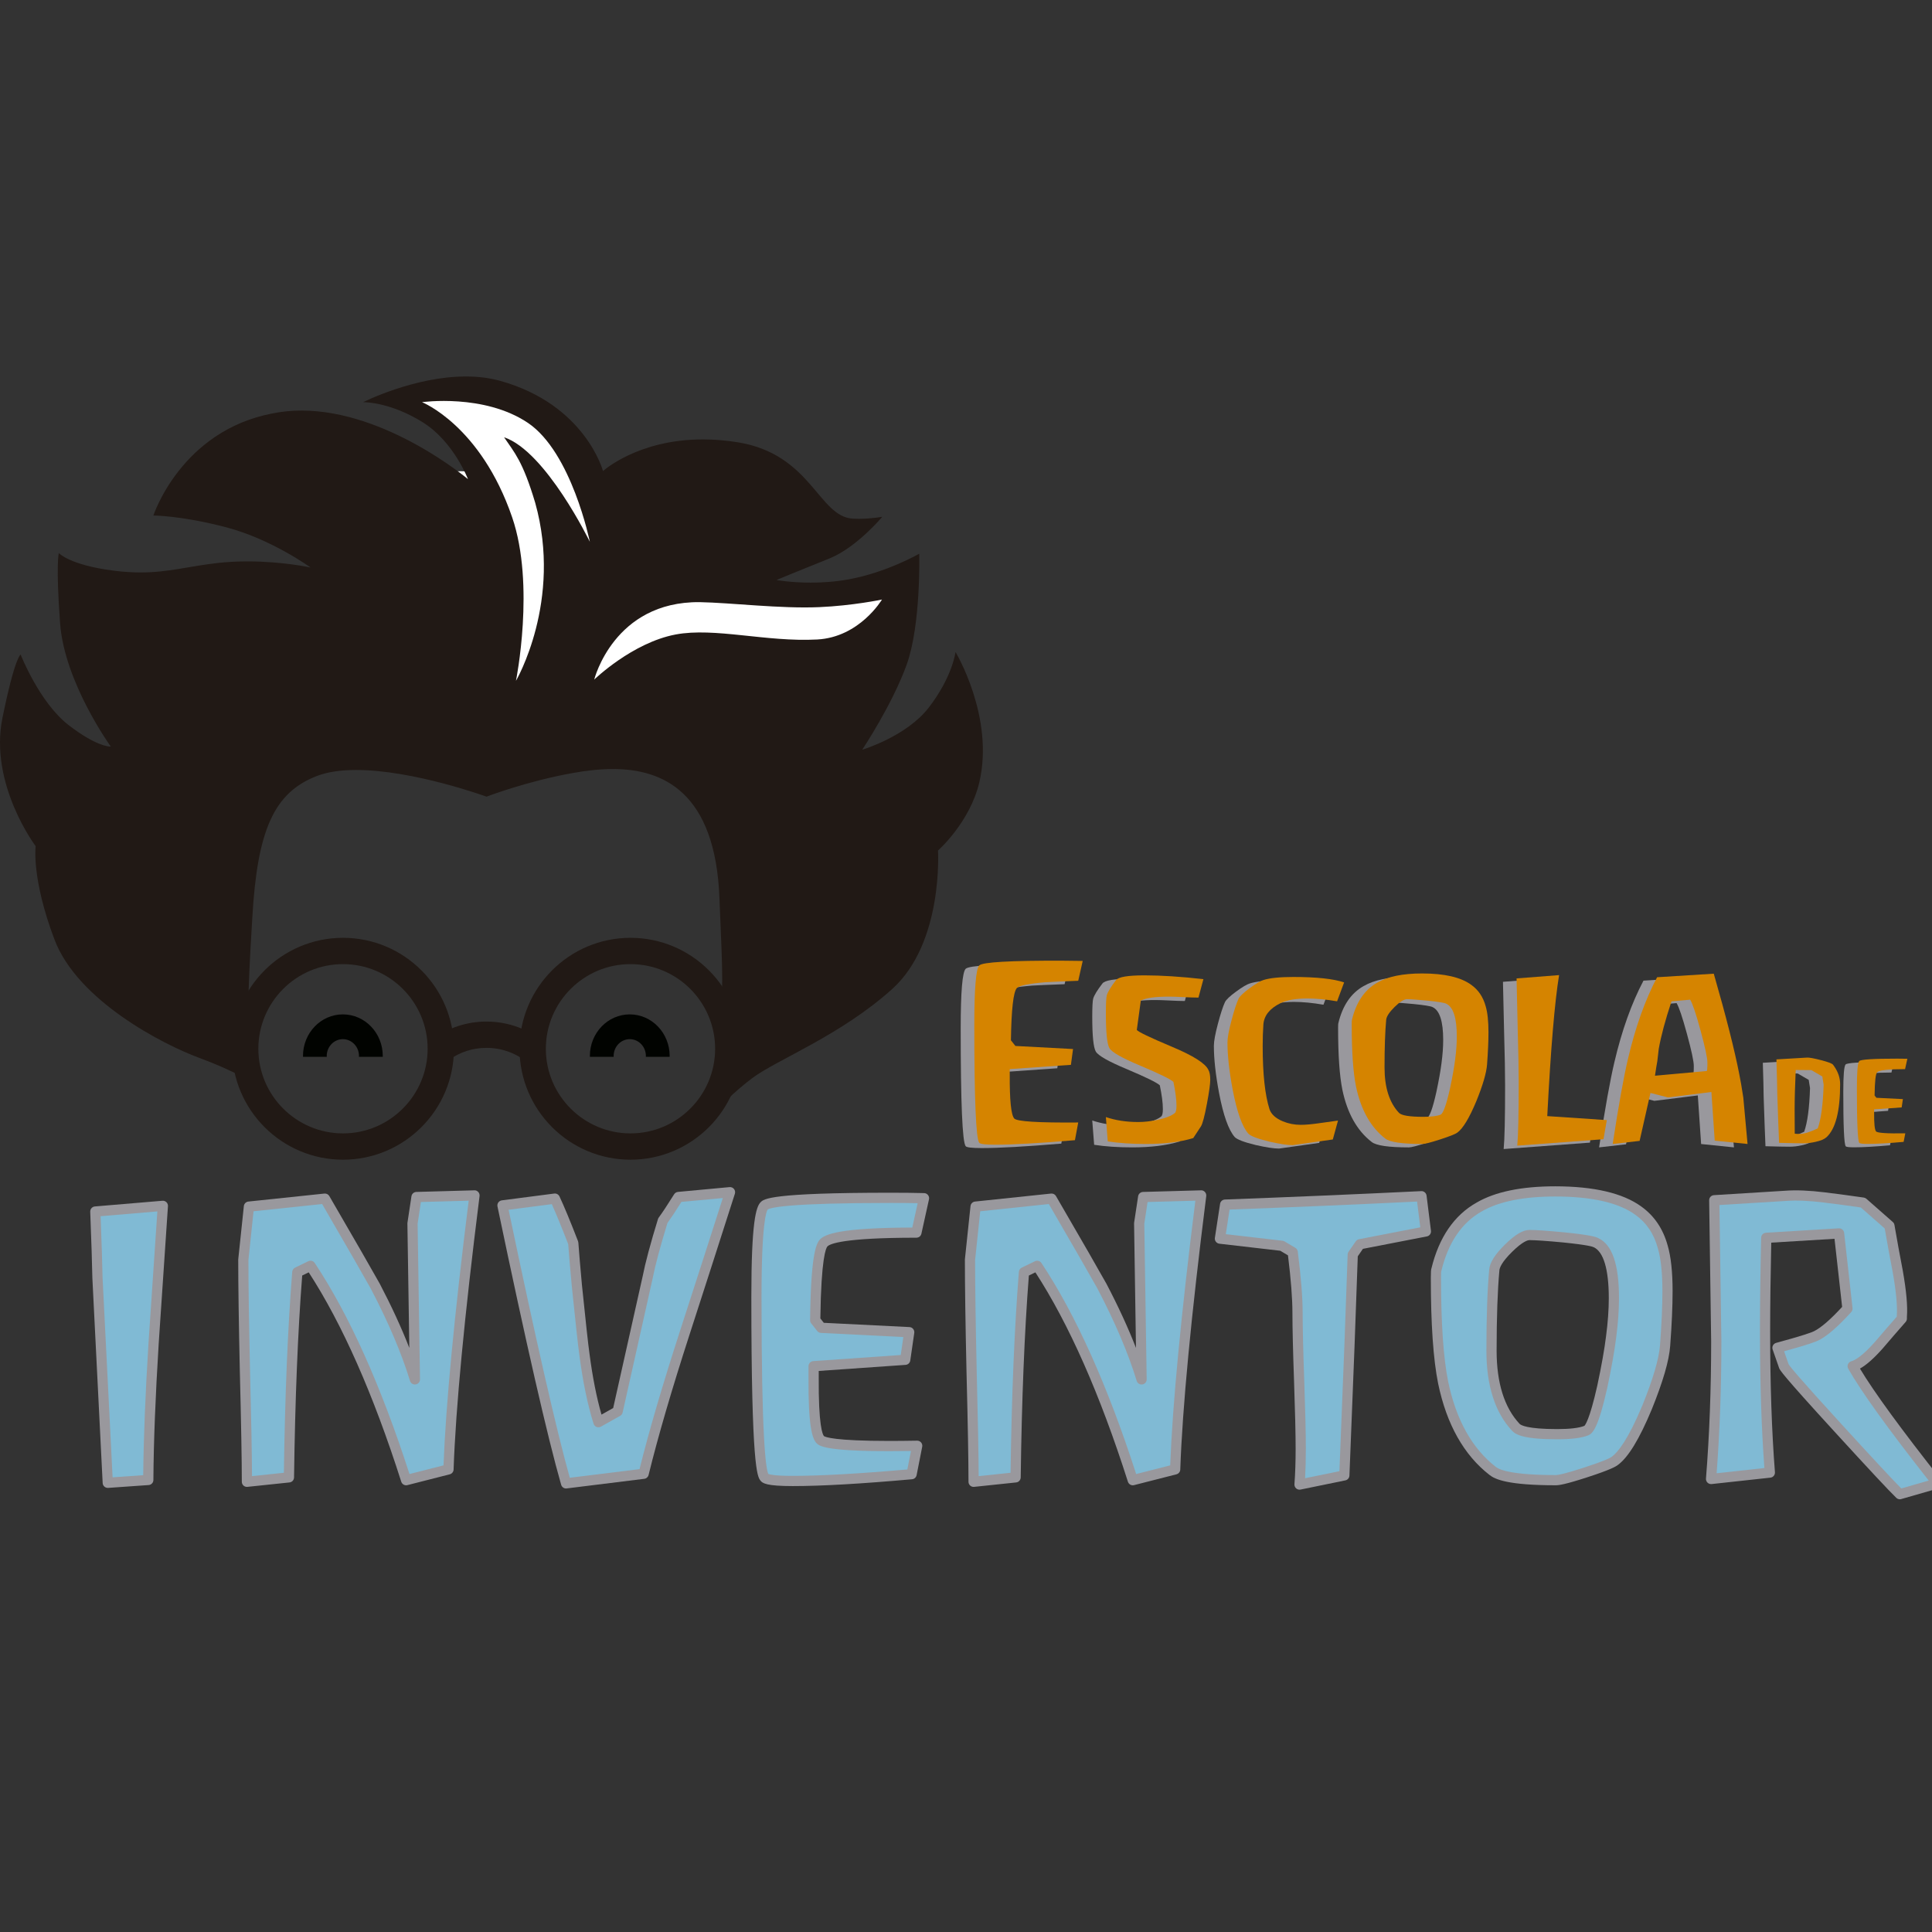 <?xml version="1.0" encoding="utf-8"?>
<!-- Generator: Adobe Illustrator 16.0.0, SVG Export Plug-In . SVG Version: 6.00 Build 0)  -->
<!DOCTYPE svg PUBLIC "-//W3C//DTD SVG 1.1//EN" "http://www.w3.org/Graphics/SVG/1.1/DTD/svg11.dtd">
<svg version="1.1" id="Layer_1" xmlns="http://www.w3.org/2000/svg" xmlns:xlink="http://www.w3.org/1999/xlink" x="0px" y="0px"
	 width="171.063px" height="171.061px" viewBox="0 0 171.063 171.061" enable-background="new 0 0 171.063 171.061"
	 xml:space="preserve">
<rect x="0" y="0" width="171.063" height="171.061" fill="#333333" stroke="none"/>
<g>
	<path fill="#99989D" d="M94.263,87.142c-1.479,0.056-2.438,0.098-2.885,0.125c-1.492,0.125-2.343,0.3-2.551,0.523
		c-0.308,0.348-0.482,1.889-0.523,4.621l0.396,0.502l5.103,0.271l-0.188,1.401l-5.415,0.377v0.438
		c-0.015,2.3,0.118,3.611,0.397,3.932c0.223,0.265,2.111,0.384,5.666,0.355l-0.293,1.569c-3.135,0.264-5.485,0.396-7.047,0.396
		c-0.864,0-1.338-0.057-1.421-0.167c-0.293-0.363-0.44-3.834-0.44-10.414c0-3.235,0.147-4.998,0.44-5.292
		c0.292-0.292,2.745-0.432,7.36-0.418l1.799,0.021L94.263,87.142z"/>
	<path fill="#99989D" d="M99.806,88.898l-0.357,2.593c0.111,0.167,1.144,0.663,3.097,1.485c1.895,0.794,2.976,1.478,3.24,2.05
		c0.111,0.195,0.167,0.487,0.167,0.878c0,0.376-0.097,1.081-0.291,2.112c-0.211,1.115-0.388,1.788-0.533,2.018
		c-0.147,0.229-0.374,0.576-0.681,1.035c-1.129,0.349-2.53,0.522-4.203,0.522c-1.255,0-2.378-0.075-3.367-0.229l-0.168-2.154
		c0.851,0.293,1.806,0.439,2.865,0.439c0.53,0,1.094-0.063,1.694-0.188c0.725-0.153,1.24-0.354,1.547-0.606
		c0.098-0.083,0.147-0.299,0.147-0.647c0-0.544-0.091-1.249-0.272-2.112c-0.251-0.237-1.234-0.718-2.948-1.442
		c-1.604-0.67-2.51-1.186-2.72-1.548c-0.208-0.363-0.313-1.388-0.313-3.074c0-0.865,0.028-1.401,0.083-1.61
		c0.085-0.293,0.357-0.739,0.816-1.338c0.21-0.279,1.046-0.419,2.51-0.419c1.506,0,3.249,0.112,5.229,0.334l-0.44,1.632h-0.125
		c-0.265,0-0.673-0.014-1.223-0.042c-0.551-0.027-0.966-0.042-1.244-0.042C101.073,88.542,100.238,88.662,99.806,88.898"/>
	<path fill="#99989D" d="M117.183,88.96c-0.963-0.166-1.835-0.25-2.613-0.25c-1.032,0-1.834,0.14-2.405,0.418
		c-0.936,0.46-1.437,1.081-1.507,1.861c-0.041,0.599-0.063,1.24-0.063,1.924c0,2.468,0.202,4.336,0.607,5.604
		c0.152,0.445,0.543,0.802,1.17,1.066c0.503,0.208,1.032,0.313,1.59,0.313c0.432,0,0.983-0.05,1.652-0.146
		c0.906-0.125,1.456-0.201,1.651-0.229l-0.46,1.673l-3.555,0.502c-0.461,0-1.15-0.104-2.07-0.314
		c-1.032-0.25-1.651-0.487-1.861-0.711c-0.543-0.627-1.004-1.923-1.38-3.89c-0.307-1.63-0.46-3.024-0.46-4.182
		c0-0.404,0.119-1.053,0.355-1.944c0.236-0.894,0.445-1.534,0.627-1.925c0.11-0.224,0.439-0.533,0.983-0.931
		c0.543-0.397,0.947-0.638,1.212-0.721c0.571-0.182,1.456-0.272,2.656-0.272c2.049,0,3.549,0.16,4.496,0.48L117.183,88.96z"/>
	<path fill="#99989D" d="M124.752,101.592c-1.798,0-2.9-0.16-3.303-0.481c-1.298-1.006-2.161-2.549-2.595-4.629
		c-0.25-1.242-0.376-3.064-0.376-5.466c0-0.25,0.008-0.391,0.021-0.418c0.376-1.563,1.121-2.66,2.238-3.288
		c0.934-0.545,2.258-0.816,3.973-0.816c1.979,0,3.429,0.335,4.35,1.005c0.626,0.447,1.053,1.075,1.274,1.885
		c0.168,0.559,0.252,1.333,0.252,2.324c0,0.782-0.042,1.731-0.126,2.848c-0.056,0.741-0.37,1.815-0.94,3.226
		c-0.628,1.507-1.193,2.442-1.694,2.806c-0.167,0.125-0.669,0.325-1.506,0.597C125.485,101.455,124.962,101.592,124.752,101.592
		 M123.372,88.772c-0.265,0-0.632,0.231-1.099,0.69c-0.467,0.461-0.713,0.837-0.741,1.13c-0.099,1.06-0.146,2.467-0.146,4.225
		c0,1.771,0.424,3.108,1.274,4.015c0.223,0.237,0.941,0.355,2.153,0.355c0.713,0,1.221-0.063,1.527-0.188
		c0.236-0.097,0.516-0.864,0.836-2.3c0.223-1.046,0.376-1.91,0.461-2.594c0.097-0.738,0.146-1.414,0.146-2.027
		c0-1.646-0.313-2.615-0.941-2.907c-0.153-0.084-0.71-0.175-1.673-0.272C124.292,88.815,123.693,88.772,123.372,88.772"/>
	<path fill="#99989D" d="M133.137,101.738c0.085-0.863,0.127-2.739,0.127-5.625c0-1.143-0.029-2.669-0.084-4.579
		c-0.057-2.272-0.091-3.807-0.105-4.602l3.765-0.292c-0.39,2.384-0.738,6.545-1.046,12.484l5.271,0.355l-0.293,1.692
		L133.137,101.738z"/>
	<path fill="#99989D" d="M143.97,101.319l-2.384,0.272c0.529-3.462,0.983-5.981,1.359-7.56c0.655-2.791,1.513-5.193,2.572-7.203
		l5.019-0.314c1.087,3.78,1.839,6.748,2.259,8.904c0.098,0.462,0.216,1.147,0.355,2.058l0.377,4.115l-2.907-0.297l-0.293-4.303
		l-3.849,0.48l-1.547-0.398L143.97,101.319z M149.972,94.377c0-0.404-0.202-1.35-0.606-2.834s-0.711-2.394-0.921-2.729l-1.65,0.146
		c-0.544,1.632-0.921,3.032-1.13,4.204c-0.028,0.236-0.07,0.6-0.126,1.087c-0.056,0.293-0.124,0.726-0.209,1.297l4.581-0.418
		C149.951,95.13,149.972,94.879,149.972,94.377"/>
	<path fill="#99989D" d="M158.461,101.532c-0.376,0-1.091-0.014-2.143-0.043c-0.043-0.967-0.095-2.421-0.16-4.361
		c-0.007-0.675-0.03-1.684-0.074-3.028l2.73-0.159c0.191-0.008,0.595,0.067,1.21,0.224c0.614,0.156,0.972,0.292,1.071,0.405
		c0.036,0.049,0.086,0.121,0.149,0.213c0.319,0.483,0.479,0.985,0.479,1.504c0,2.41-0.405,3.98-1.215,4.713
		c-0.193,0.17-0.517,0.306-0.971,0.405C159.162,101.49,158.803,101.532,158.461,101.532 M160.147,95.615l-0.971-0.565l-1.386-0.011
		c-0.064,1.422-0.096,2.58-0.096,3.477l0.011,2.164c0.143,0.015,0.288,0.021,0.437,0.021c0.384,0,0.917-0.163,1.6-0.49
		c0.292-0.811,0.466-2.101,0.521-3.871C160.242,96.168,160.203,95.928,160.147,95.615"/>
	<path fill="#99989D" d="M167.174,98.355l-2.441,0.171v0.288c-0.008,0.966,0.049,1.521,0.17,1.662c0.12,0.143,0.983,0.2,2.591,0.171
		l-0.149,0.758c-1.351,0.121-2.406,0.181-3.166,0.181c-0.463,0-0.715-0.031-0.757-0.096c-0.143-0.185-0.214-1.787-0.214-4.809
		c0-1.479,0.069-2.289,0.207-2.432c0.14-0.142,1.265-0.214,3.376-0.214c0.34,0,0.636,0.004,0.885,0.012l-0.203,0.917
		c-1.479,0-2.303,0.093-2.474,0.276c-0.135,0.15-0.209,0.836-0.224,2.059l0.16,0.203l2.346,0.116L167.174,98.355z"/>
	<path fill="#80BAD4" d="M156.707,130.385l-5.205,0.566c0.307-3.872,0.459-7.933,0.459-12.181l-0.176-12.5l6.339-0.391
		c0.92-0.07,2.054-0.022,3.4,0.143c1.154,0.143,2.3,0.295,3.434,0.46l2.337,2.054c0.235,1.368,0.483,2.727,0.743,4.072
		c0.309,1.749,0.426,3.068,0.354,3.967v0.176c-0.685,0.779-1.37,1.57-2.054,2.374c-0.945,1.062-1.713,1.675-2.301,1.84
		c1.179,2.078,3.682,5.537,7.507,10.375l-3.329,0.959c-0.637-0.616-2.455-2.563-5.454-5.844c-3.092-3.376-4.698-5.205-4.815-5.49
		l-0.566-1.628c1.911-0.52,3.058-0.872,3.435-1.063c0.71-0.354,1.629-1.156,2.764-2.407l-0.744-6.657l-6.445,0.39
		c-0.07,3.14-0.106,5.902-0.106,8.286C156.282,122.606,156.424,126.774,156.707,130.385"/>
	<path fill="#99989D" d="M168.216,132.749c-0.115,0-0.229-0.043-0.314-0.127c-0.651-0.628-2.492-2.602-5.474-5.863
		c-4.694-5.125-4.827-5.447-4.898-5.621l-0.576-1.652c-0.042-0.117-0.031-0.248,0.027-0.358c0.058-0.111,0.16-0.192,0.281-0.226
		c2.34-0.638,3.114-0.912,3.35-1.032c0.628-0.311,1.465-1.036,2.494-2.156l-0.674-6.028l-5.601,0.34
		c-0.064,2.974-0.098,5.617-0.098,7.86c0,4.683,0.143,8.876,0.424,12.465c0.019,0.243-0.159,0.458-0.401,0.483l-5.205,0.568
		c-0.133,0.014-0.268-0.032-0.363-0.125c-0.098-0.095-0.147-0.226-0.137-0.361c0.306-3.843,0.459-7.929,0.459-12.145l-0.177-12.494
		c-0.004-0.241,0.184-0.442,0.424-0.456l6.339-0.392c0.926-0.07,2.113-0.023,3.482,0.145c1.166,0.145,2.326,0.299,3.446,0.462
		c0.085,0.013,0.166,0.051,0.231,0.107l2.337,2.055c0.078,0.068,0.13,0.161,0.147,0.263c0.232,1.35,0.482,2.716,0.742,4.063
		c0.315,1.798,0.435,3.128,0.362,4.069v0.158c0,0.111-0.04,0.218-0.113,0.3c-0.681,0.774-1.37,1.57-2.049,2.368
		c-0.77,0.864-1.429,1.445-1.996,1.76c1.253,2.087,3.677,5.406,7.212,9.881c0.094,0.119,0.122,0.276,0.076,0.418
		c-0.046,0.144-0.161,0.256-0.306,0.297l-3.329,0.957C168.299,132.744,168.258,132.749,168.216,132.749 M158.365,120.788
		c0.12,0.208,0.91,1.189,4.731,5.362c2.72,2.978,4.482,4.87,5.249,5.64l2.429-0.698c-3.591-4.563-5.988-7.893-7.128-9.903
		c-0.069-0.121-0.078-0.267-0.025-0.396c0.054-0.128,0.162-0.225,0.297-0.263c0.344-0.095,0.985-0.469,2.084-1.705
		c0.639-0.749,1.293-1.505,1.94-2.242v-0.007c0-0.014,0-0.024,0.001-0.036c0.067-0.854-0.05-2.148-0.35-3.852
		c-0.249-1.294-0.49-2.611-0.716-3.916l-2.116-1.86c-1.071-0.155-2.179-0.304-3.293-0.44c-1.307-0.161-2.424-0.208-3.311-0.139
		l-5.915,0.362l0.172,12.069c0,4.048-0.141,7.973-0.42,11.68l4.228-0.462c-0.259-3.513-0.393-7.58-0.393-12.097
		c0-2.354,0.036-5.146,0.106-8.296c0.005-0.234,0.19-0.428,0.425-0.441l6.446-0.39c0.24-0.016,0.45,0.161,0.477,0.4l0.743,6.658
		c0.015,0.129-0.028,0.259-0.113,0.354c-1.186,1.307-2.132,2.126-2.896,2.508c-0.24,0.12-0.821,0.352-3.05,0.967L158.365,120.788z"
		/>
	<path fill="#D58400" d="M95.469,86.84c-1.479,0.057-2.439,0.098-2.886,0.126c-1.493,0.125-2.343,0.3-2.552,0.522
		c-0.307,0.349-0.48,1.889-0.522,4.622l0.397,0.501l5.103,0.272l-0.188,1.4l-5.416,0.377V95.1c-0.015,2.301,0.118,3.611,0.396,3.932
		c0.223,0.266,2.113,0.384,5.668,0.355l-0.293,1.568c-3.137,0.266-5.485,0.398-7.047,0.398c-0.866,0-1.339-0.057-1.423-0.168
		c-0.292-0.362-0.439-3.834-0.439-10.414c0-3.234,0.147-4.998,0.439-5.291c0.293-0.293,2.746-0.433,7.361-0.418l1.798,0.021
		L95.469,86.84z"/>
	<path fill="#D58400" d="M101.01,88.597l-0.355,2.593c0.111,0.167,1.142,0.663,3.095,1.485c1.896,0.793,2.976,1.477,3.24,2.049
		c0.113,0.196,0.168,0.487,0.168,0.878c0,0.377-0.098,1.081-0.292,2.113c-0.209,1.114-0.387,1.788-0.533,2.017
		c-0.146,0.23-0.373,0.576-0.68,1.035c-1.13,0.349-2.531,0.523-4.204,0.523c-1.254,0-2.376-0.076-3.365-0.23l-0.168-2.153
		c0.851,0.292,1.805,0.439,2.864,0.439c0.53,0,1.094-0.063,1.694-0.188c0.725-0.153,1.241-0.355,1.548-0.607
		c0.098-0.083,0.146-0.298,0.146-0.647c0-0.543-0.091-1.248-0.272-2.112c-0.249-0.237-1.233-0.718-2.947-1.442
		c-1.604-0.669-2.511-1.186-2.719-1.548s-0.313-1.387-0.313-3.074c0-0.864,0.027-1.4,0.083-1.609
		c0.085-0.294,0.355-0.739,0.814-1.339c0.211-0.278,1.048-0.419,2.511-0.419c1.507,0,3.248,0.113,5.228,0.335l-0.438,1.632h-0.125
		c-0.267,0-0.673-0.014-1.225-0.043c-0.551-0.027-0.965-0.041-1.244-0.041C102.279,88.241,101.443,88.361,101.01,88.597"/>
	<path fill="#D58400" d="M118.388,88.659c-0.962-0.167-1.834-0.251-2.614-0.251c-1.032,0-1.834,0.139-2.405,0.419
		c-0.934,0.459-1.437,1.081-1.505,1.861c-0.042,0.599-0.063,1.24-0.063,1.923c0,2.468,0.202,4.337,0.605,5.605
		c0.153,0.445,0.544,0.802,1.172,1.065c0.501,0.209,1.032,0.313,1.588,0.313c0.433,0,0.983-0.049,1.652-0.146
		c0.906-0.126,1.457-0.202,1.653-0.23l-0.461,1.673l-3.556,0.502c-0.459,0-1.149-0.104-2.07-0.313
		c-1.03-0.252-1.65-0.487-1.86-0.711c-0.544-0.628-1.004-1.924-1.38-3.89c-0.307-1.631-0.461-3.025-0.461-4.182
		c0-0.405,0.119-1.054,0.357-1.946c0.235-0.892,0.444-1.533,0.626-1.924c0.111-0.223,0.439-0.533,0.983-0.931
		s0.946-0.638,1.213-0.721c0.571-0.182,1.456-0.272,2.656-0.272c2.048,0,3.547,0.161,4.494,0.481L118.388,88.659z"/>
	<path fill="#D58400" d="M125.958,101.29c-1.799,0-2.9-0.16-3.305-0.48c-1.297-1.006-2.161-2.549-2.593-4.63
		c-0.251-1.241-0.376-3.063-0.376-5.465c0-0.251,0.006-0.392,0.021-0.419c0.376-1.563,1.121-2.659,2.237-3.288
		c0.934-0.544,2.259-0.816,3.974-0.816c1.979,0,3.43,0.335,4.349,1.005c0.628,0.447,1.053,1.076,1.276,1.885
		c0.168,0.559,0.251,1.333,0.251,2.325c0,0.782-0.042,1.731-0.125,2.848c-0.056,0.74-0.37,1.815-0.941,3.226
		c-0.627,1.507-1.192,2.442-1.694,2.806c-0.168,0.125-0.669,0.325-1.506,0.597C126.69,101.155,126.166,101.29,125.958,101.29
		 M124.577,88.471c-0.265,0-0.631,0.23-1.099,0.69c-0.466,0.46-0.714,0.837-0.742,1.13c-0.097,1.06-0.146,2.467-0.146,4.224
		c0,1.771,0.425,3.109,1.275,4.015c0.224,0.237,0.94,0.355,2.153,0.355c0.712,0,1.22-0.063,1.528-0.188
		c0.235-0.098,0.514-0.864,0.835-2.301c0.224-1.045,0.377-1.91,0.462-2.593c0.096-0.739,0.146-1.415,0.146-2.028
		c0-1.645-0.313-2.614-0.941-2.907c-0.153-0.083-0.711-0.175-1.674-0.271C125.498,88.514,124.898,88.471,124.577,88.471"/>
	<path fill="#D58400" d="M134.343,101.437c0.083-0.864,0.126-2.74,0.126-5.626c0-1.143-0.028-2.669-0.085-4.579
		c-0.056-2.272-0.089-3.807-0.104-4.601l3.765-0.293c-0.391,2.385-0.74,6.546-1.047,12.484l5.271,0.355l-0.293,1.693
		L134.343,101.437z"/>
	<path fill="#D58400" d="M145.175,101.017l-2.384,0.273c0.53-3.463,0.983-5.981,1.359-7.56c0.656-2.792,1.513-5.193,2.573-7.204
		l5.018-0.314c1.088,3.78,1.84,6.749,2.259,8.904c0.097,0.463,0.216,1.147,0.355,2.058l0.377,4.116l-2.907-0.297l-0.294-4.304
		l-3.848,0.48l-1.548-0.397L145.175,101.017z M151.177,94.075c0-0.404-0.203-1.349-0.607-2.833
		c-0.403-1.485-0.711-2.395-0.919-2.729l-1.652,0.146c-0.543,1.632-0.919,3.031-1.129,4.203c-0.028,0.237-0.069,0.6-0.126,1.088
		c-0.056,0.293-0.125,0.725-0.209,1.296l4.58-0.417C151.157,94.829,151.177,94.577,151.177,94.075"/>
	<path fill="#D58400" d="M159.667,101.231c-0.377,0-1.091-0.014-2.144-0.042c-0.042-0.967-0.096-2.421-0.159-4.361
		c-0.008-0.676-0.032-1.685-0.075-3.028l2.729-0.16c0.192-0.007,0.595,0.068,1.21,0.225s0.972,0.292,1.071,0.404
		c0.036,0.05,0.086,0.121,0.15,0.214c0.319,0.482,0.48,0.984,0.48,1.503c0,2.41-0.406,3.981-1.216,4.714
		c-0.192,0.17-0.516,0.305-0.971,0.405C160.367,101.189,160.009,101.231,159.667,101.231 M161.352,95.313l-0.97-0.564l-1.386-0.012
		c-0.064,1.423-0.096,2.581-0.096,3.477l0.01,2.165c0.142,0.015,0.288,0.021,0.438,0.021c0.384,0,0.917-0.164,1.599-0.491
		c0.291-0.811,0.465-2.101,0.522-3.87C161.448,95.867,161.409,95.626,161.352,95.313"/>
	<path fill="#D58400" d="M168.378,98.053l-2.44,0.171v0.289c-0.008,0.966,0.05,1.521,0.17,1.662c0.12,0.143,0.984,0.199,2.591,0.171
		l-0.148,0.758c-1.352,0.12-2.407,0.181-3.168,0.181c-0.461,0-0.713-0.032-0.757-0.096c-0.142-0.186-0.214-1.788-0.214-4.81
		c0-1.479,0.07-2.289,0.209-2.432c0.14-0.142,1.264-0.213,3.375-0.213c0.341,0,0.635,0.004,0.885,0.011l-0.202,0.917
		c-1.479,0-2.305,0.093-2.475,0.277c-0.134,0.149-0.21,0.836-0.224,2.058l0.16,0.203l2.346,0.117L168.378,98.053z"/>
	<path fill="#80BAD4" d="M13.131,131.035l-3.59,0.254L8.63,113.126c-0.022-1.216-0.084-3.169-0.189-5.855l5.98-0.504
		c-0.271,4.05-0.545,8.101-0.817,12.151C13.309,123.639,13.152,127.68,13.131,131.035"/>
	<path fill="#99989D" d="M9.541,131.741c-0.11,0-0.217-0.041-0.299-0.115c-0.091-0.079-0.146-0.192-0.152-0.314l-0.912-18.164
		c-0.023-1.244-0.087-3.21-0.189-5.859c-0.009-0.24,0.172-0.447,0.414-0.468l5.98-0.504c0.129-0.011,0.261,0.036,0.354,0.128
		c0.095,0.092,0.143,0.221,0.134,0.353l-0.818,12.151c-0.292,4.685-0.45,8.752-0.471,12.091c-0.001,0.237-0.184,0.432-0.419,0.449
		l-3.589,0.252C9.563,131.741,9.552,131.741,9.541,131.741 M8.908,107.685c0.093,2.438,0.152,4.265,0.172,5.433l0.889,17.688
		l2.712-0.19c0.031-3.275,0.188-7.217,0.47-11.726l0.782-11.628L8.908,107.685z"/>
	<path fill="#80BAD4" d="M39.71,130.101l-3.753,0.958c-2.549-7.995-5.371-14.321-8.463-18.98l-1.169,0.565
		c-0.402,5.052-0.65,11.107-0.743,18.166l-3.719,0.39c0-1.913-0.06-5.182-0.176-9.809c-0.096-4.319-0.142-7.601-0.142-9.844
		l0.496-4.711l6.728-0.708c2.383,4.109,3.871,6.692,4.461,7.756c1.582,3.021,2.751,5.772,3.507,8.251l-0.212-13.811l0.353-2.338
		l5.135-0.141C40.666,116.531,39.899,124.616,39.71,130.101"/>
	<path fill="#99989D" d="M21.863,131.652c-0.111,0-0.22-0.04-0.303-0.116c-0.094-0.085-0.149-0.208-0.149-0.336
		c0-1.885-0.059-5.181-0.176-9.797c-0.094-4.286-0.142-7.603-0.142-9.855c0-0.016,0.001-0.032,0.002-0.048l0.496-4.71
		c0.023-0.212,0.191-0.381,0.403-0.402l6.728-0.707c0.174-0.019,0.348,0.067,0.437,0.223c2.369,4.079,3.871,6.69,4.467,7.762
		c1.048,2.003,1.923,3.903,2.616,5.681l-0.17-11.013c0-0.026,0.001-0.052,0.005-0.076l0.353-2.337
		c0.033-0.217,0.216-0.378,0.435-0.384L42,105.393c0.134-0.01,0.258,0.052,0.347,0.148c0.089,0.099,0.13,0.23,0.114,0.361
		c-1.337,10.617-2.111,18.765-2.299,24.214c-0.006,0.2-0.145,0.372-0.339,0.422l-3.753,0.958c-0.231,0.059-0.47-0.073-0.542-0.301
		c-2.464-7.727-5.22-13.961-8.193-18.539l-0.578,0.281c-0.387,4.975-0.63,10.986-0.722,17.878c-0.003,0.229-0.177,0.42-0.404,0.443
		l-3.719,0.391C21.893,131.651,21.878,131.652,21.863,131.652 M21.996,111.57c0,2.247,0.048,5.548,0.142,9.812
		c0.109,4.302,0.167,7.36,0.175,9.317l2.822-0.297c0.097-6.862,0.345-12.847,0.739-17.793c0.013-0.159,0.108-0.3,0.253-0.371
		l1.168-0.566c0.205-0.099,0.449-0.032,0.574,0.157c3.051,4.596,5.872,10.881,8.387,18.686l3.014-0.768
		c0.205-5.381,0.954-13.26,2.228-23.435l-4.232,0.117l-0.29,1.926l0.211,13.772c0.004,0.226-0.16,0.42-0.381,0.453
		c-0.223,0.036-0.438-0.099-0.503-0.313c-0.744-2.442-1.914-5.193-3.476-8.174c-0.574-1.035-2.024-3.556-4.305-7.485l-6.073,0.64
		L21.996,111.57z"/>
	<path fill="#80BAD4" d="M56.991,130.49l-6.87,0.85c-1.205-4.201-3.082-12.404-5.63-24.609l4.638-0.603
		c0.401,0.851,0.944,2.16,1.629,3.932c0.07,0.968,0.176,2.219,0.319,3.753c0.329,3.235,0.554,5.276,0.673,6.126
		c0.306,2.337,0.72,4.332,1.238,5.984l1.701-0.957c0.59-2.642,1.475-6.597,2.656-11.861c0.235-1.205,0.684-2.88,1.345-5.028
		c0.33-0.448,0.792-1.145,1.381-2.09l4.568-0.425c-1.322,4.131-2.656,8.274-4.001,12.431
		C59.032,122.948,57.817,127.116,56.991,130.49"/>
	<path fill="#99989D" d="M50.12,131.793c-0.198,0-0.377-0.134-0.434-0.328c-1.203-4.2-3.101-12.491-5.638-24.643
		c-0.026-0.122,0.001-0.252,0.074-0.355c0.073-0.102,0.186-0.168,0.31-0.186l4.639-0.602c0.196-0.025,0.382,0.079,0.467,0.256
		c0.405,0.859,0.942,2.154,1.642,3.961c0.015,0.041,0.025,0.085,0.029,0.13c0.069,0.955,0.177,2.215,0.317,3.745
		c0.326,3.197,0.552,5.254,0.671,6.105c0.269,2.054,0.625,3.856,1.061,5.376l1.034-0.581c0.588-2.642,1.459-6.53,2.611-11.668
		c0.235-1.199,0.691-2.907,1.354-5.061c0.015-0.049,0.037-0.095,0.068-0.136c0.322-0.436,0.78-1.128,1.363-2.061
		c0.074-0.119,0.201-0.198,0.341-0.211l4.566-0.425c0.151-0.015,0.299,0.049,0.394,0.167c0.095,0.12,0.124,0.275,0.078,0.422
		c-1.34,4.189-2.687,8.371-4.001,12.43c-1.593,4.921-2.817,9.115-3.638,12.468c-0.045,0.182-0.197,0.319-0.384,0.341l-6.87,0.851
		C50.158,131.791,50.139,131.793,50.12,131.793 M45.033,107.115c2.411,11.523,4.232,19.499,5.417,23.729l6.176-0.764
		c0.825-3.323,2.03-7.434,3.581-12.229c1.247-3.846,2.522-7.806,3.793-11.774l-3.664,0.34c-0.519,0.825-0.925,1.438-1.237,1.866
		c-0.642,2.088-1.083,3.74-1.312,4.909c-1.182,5.276-2.068,9.23-2.657,11.873c-0.028,0.126-0.107,0.233-0.219,0.296l-1.701,0.956
		c-0.119,0.066-0.261,0.077-0.389,0.027c-0.127-0.05-0.224-0.155-0.265-0.285c-0.526-1.673-0.948-3.711-1.256-6.062
		c-0.119-0.859-0.347-2.926-0.674-6.139c-0.14-1.504-0.246-2.747-0.315-3.698c-0.595-1.533-1.082-2.721-1.454-3.542L45.033,107.115z
		"/>
	<path fill="#80BAD4" d="M80.149,120.399l-8.109,0.567v0.957c-0.024,3.21,0.165,5.051,0.566,5.521
		c0.401,0.474,3.269,0.663,8.605,0.568l-0.496,2.514c-4.486,0.401-7.991,0.602-10.517,0.602c-1.536,0-2.373-0.105-2.514-0.318
		c-0.473-0.614-0.708-5.938-0.708-15.972c0-4.908,0.23-7.599,0.69-8.073c0.46-0.472,4.197-0.707,11.208-0.707
		c1.133,0,2.112,0.011,2.94,0.035l-0.674,3.046c-4.91,0-7.648,0.308-8.215,0.922c-0.447,0.494-0.696,2.772-0.743,6.831l0.53,0.674
		l7.791,0.391L80.149,120.399z"/>
	<path fill="#99989D" d="M70.198,131.58c-2.307,0-2.694-0.237-2.879-0.505c-0.264-0.344-0.794-1.19-0.794-16.235
		c0-6.651,0.413-7.974,0.817-8.39c0.289-0.295,0.826-0.844,11.532-0.844c1.161,0,2.126,0.012,2.953,0.034
		c0.134,0.004,0.26,0.067,0.343,0.175c0.083,0.105,0.114,0.242,0.085,0.374l-0.672,3.045c-0.046,0.209-0.23,0.355-0.441,0.355
		c-6.469,0-7.667,0.542-7.884,0.776c-0.126,0.14-0.552,1.021-0.622,6.372l0.305,0.387l7.585,0.378
		c0.127,0.007,0.246,0.066,0.326,0.165s0.117,0.227,0.099,0.352l-0.354,2.445c-0.03,0.21-0.205,0.371-0.416,0.385l-7.689,0.537
		v0.536c-0.032,4.314,0.344,5.094,0.459,5.23c0.117,0.089,0.923,0.431,5.789,0.431c0.748,0,1.577-0.008,2.463-0.024
		c0.139-0.002,0.267,0.058,0.355,0.162c0.087,0.105,0.123,0.243,0.096,0.378l-0.495,2.514c-0.039,0.197-0.202,0.346-0.403,0.363
		C76.282,131.377,72.729,131.58,70.198,131.58 M68.031,130.509c0.119,0.049,0.574,0.167,2.167,0.167
		c2.441,0,5.852-0.191,10.14-0.568l0.321-1.635c-0.682,0.011-1.326,0.016-1.919,0.016c-5.842,0-6.255-0.488-6.479-0.751
		c-0.33-0.389-0.706-1.402-0.674-5.818v-0.954c0-0.236,0.184-0.434,0.42-0.451l7.746-0.54l0.231-1.592l-7.296-0.364
		c-0.13-0.007-0.25-0.069-0.331-0.172l-0.532-0.673c-0.064-0.081-0.098-0.182-0.097-0.286c0.064-5.547,0.494-6.726,0.861-7.131
		c0.454-0.49,1.797-1.048,8.188-1.068l0.476-2.156c-0.691-0.015-1.475-0.021-2.38-0.021c-9.092,0-10.651,0.409-10.899,0.583
		c-0.115,0.14-0.547,1.154-0.547,7.746C67.427,127.304,67.799,130.031,68.031,130.509"/>
	<path fill="#80BAD4" d="M104.051,130.101l-3.753,0.958c-2.549-7.995-5.371-14.321-8.465-18.98l-1.167,0.565
		c-0.402,5.052-0.651,11.107-0.744,18.166l-3.719,0.39c0-1.913-0.06-5.182-0.177-9.809c-0.095-4.319-0.142-7.601-0.142-9.844
		l0.497-4.711l6.728-0.708c2.385,4.109,3.872,6.692,4.462,7.756c1.583,3.021,2.75,5.772,3.506,8.251l-0.212-13.811l0.353-2.338
		l5.136-0.141C105.006,116.531,104.24,124.616,104.051,130.101"/>
	<path fill="#99989D" d="M86.203,131.652c-0.111,0-0.219-0.04-0.302-0.116c-0.096-0.085-0.149-0.208-0.149-0.336
		c0-1.903-0.058-5.107-0.177-9.797c-0.095-4.277-0.142-7.594-0.142-9.855c0-0.016,0.001-0.032,0.001-0.048l0.496-4.71
		c0.023-0.212,0.191-0.381,0.403-0.402l6.728-0.707c0.18-0.019,0.35,0.067,0.438,0.223c2.369,4.079,3.871,6.69,4.466,7.762
		c1.05,2.003,1.925,3.903,2.616,5.681l-0.168-11.013c-0.002-0.026,0.001-0.052,0.004-0.076l0.354-2.337
		c0.032-0.217,0.217-0.378,0.434-0.384l5.137-0.143c0.134-0.01,0.259,0.052,0.347,0.148c0.089,0.099,0.13,0.23,0.114,0.361
		c-1.338,10.615-2.111,18.762-2.3,24.214c-0.006,0.2-0.146,0.372-0.34,0.422l-3.753,0.958c-0.233,0.06-0.47-0.073-0.543-0.301
		c-2.463-7.727-5.219-13.961-8.192-18.539l-0.578,0.281c-0.388,4.977-0.631,10.989-0.722,17.878
		c-0.004,0.229-0.178,0.42-0.405,0.443l-3.719,0.391C86.235,131.651,86.218,131.652,86.203,131.652 M86.337,111.57
		c0,2.256,0.047,5.557,0.142,9.812c0.107,4.307,0.167,7.365,0.176,9.317l2.821-0.297c0.097-6.859,0.346-12.845,0.738-17.793
		c0.013-0.159,0.11-0.3,0.254-0.371l1.169-0.566c0.203-0.099,0.448-0.032,0.574,0.157c3.05,4.596,5.87,10.883,8.387,18.686
		l3.014-0.768c0.205-5.384,0.954-13.264,2.228-23.435l-4.231,0.117l-0.291,1.926l0.211,13.772c0.004,0.226-0.158,0.42-0.381,0.453
		c-0.223,0.036-0.438-0.099-0.502-0.313c-0.745-2.442-1.913-5.193-3.475-8.174c-0.574-1.035-2.024-3.556-4.306-7.485l-6.072,0.64
		L86.337,111.57z"/>
	<path fill="#80BAD4" d="M126.254,109.032l-5.844,1.133l-0.637,0.921c-0.142,4.343-0.39,10.859-0.743,19.547l-3.967,0.814
		c0.07-0.967,0.106-2.018,0.106-3.151c0-1.322-0.047-3.33-0.142-6.021s-0.141-4.703-0.141-6.037s-0.144-3.121-0.426-5.364
		l-0.956-0.568l-5.488-0.637l0.459-3.01c5.76-0.213,11.557-0.461,17.387-0.743L126.254,109.032z"/>
	<path fill="#99989D" d="M115.064,131.899c-0.108,0-0.215-0.039-0.299-0.112c-0.106-0.094-0.162-0.231-0.152-0.372
		c0.07-0.942,0.105-1.992,0.105-3.118c0-1.31-0.047-3.328-0.14-6.005c-0.095-2.67-0.144-4.706-0.144-6.053
		c0-1.262-0.132-2.973-0.394-5.088l-0.682-0.407l-5.395-0.624c-0.121-0.015-0.232-0.079-0.307-0.176
		c-0.074-0.098-0.106-0.221-0.088-0.342l0.46-3.011c0.032-0.215,0.214-0.376,0.43-0.383c5.717-0.212,11.564-0.461,17.382-0.743
		c0.229-0.015,0.441,0.161,0.471,0.395l0.39,3.117c0.029,0.235-0.128,0.453-0.361,0.498l-5.663,1.1l-0.456,0.66
		c-0.143,4.322-0.384,10.677-0.739,19.417c-0.009,0.208-0.157,0.383-0.361,0.424l-3.967,0.814
		C115.124,131.895,115.094,131.899,115.064,131.899 M108.535,109.275l5.022,0.583c0.063,0.008,0.125,0.028,0.179,0.06l0.957,0.568
		c0.118,0.071,0.199,0.193,0.217,0.332c0.284,2.255,0.429,4.078,0.429,5.421c0,1.337,0.047,3.362,0.142,6.021
		c0.094,2.688,0.141,4.718,0.141,6.037c0,0.919-0.022,1.785-0.067,2.589l3.04-0.624c0.352-8.645,0.589-14.924,0.729-19.189
		c0.003-0.088,0.03-0.172,0.081-0.242l0.637-0.921c0.067-0.096,0.17-0.163,0.285-0.186l5.428-1.054l-0.285-2.281
		c-5.556,0.269-11.137,0.507-16.601,0.709L108.535,109.275z"/>
	<path fill="#80BAD4" d="M137.763,131.059c-3.045,0-4.911-0.272-5.595-0.816c-2.194-1.7-3.66-4.314-4.392-7.837
		c-0.425-2.104-0.637-5.188-0.637-9.255c0-0.426,0.012-0.663,0.036-0.71c0.638-2.648,1.898-4.503,3.787-5.568
		c1.582-0.92,3.825-1.381,6.729-1.381c3.352,0,5.807,0.566,7.364,1.702c1.063,0.757,1.783,1.82,2.161,3.19
		c0.283,0.946,0.425,2.258,0.425,3.937c0,1.323-0.07,2.933-0.212,4.822c-0.095,1.253-0.627,3.073-1.594,5.462
		c-1.063,2.554-2.02,4.137-2.868,4.752c-0.283,0.211-1.133,0.549-2.55,1.009C139.002,130.828,138.117,131.059,137.763,131.059
		 M135.425,109.35c-0.447,0-1.067,0.39-1.858,1.169c-0.791,0.78-1.209,1.417-1.257,1.913c-0.166,1.793-0.248,4.179-0.248,7.153
		c0,2.998,0.72,5.264,2.16,6.798c0.377,0.402,1.594,0.603,3.647,0.603c1.203,0,2.066-0.106,2.585-0.318
		c0.4-0.166,0.872-1.463,1.416-3.896c0.377-1.771,0.637-3.233,0.778-4.391c0.167-1.251,0.25-2.396,0.25-3.436
		c0-2.785-0.532-4.427-1.594-4.921c-0.261-0.143-1.204-0.296-2.834-0.461C136.984,109.421,135.969,109.35,135.425,109.35"/>
	<path fill="#99989D" d="M137.763,131.509c-4.236,0-5.383-0.521-5.876-0.912c-2.269-1.761-3.804-4.486-4.553-8.1
		c-0.429-2.126-0.646-5.271-0.646-9.347c0-0.556,0.017-0.736,0.056-0.85c0.668-2.744,2.012-4.703,3.998-5.821
		c1.64-0.956,3.979-1.44,6.95-1.44c3.434,0,6.001,0.602,7.632,1.789c1.14,0.813,1.925,1.969,2.33,3.436
		c0.291,0.976,0.441,2.345,0.441,4.057c0,1.336-0.073,2.971-0.214,4.855c-0.1,1.313-0.632,3.144-1.625,5.599
		c-1.106,2.658-2.095,4.276-3.023,4.947c-0.203,0.152-0.707,0.434-2.674,1.073C138.597,131.435,138.024,131.509,137.763,131.509
		 M127.607,112.575c-0.004,0.042-0.016,0.176-0.016,0.575c0,4.018,0.213,7.101,0.629,9.166c0.705,3.395,2.126,5.941,4.225,7.568
		c0.341,0.271,1.48,0.721,5.318,0.721c0.173,0,0.73-0.087,2.517-0.67c1.852-0.601,2.307-0.859,2.418-0.941
		c0.541-0.393,1.446-1.497,2.723-4.563c0.944-2.33,1.468-4.123,1.559-5.322c0.141-1.864,0.213-3.476,0.213-4.789
		c0-1.625-0.137-2.905-0.407-3.807c-0.355-1.289-1.005-2.251-1.989-2.952c-1.475-1.075-3.863-1.619-7.103-1.619
		c-2.809,0-4.996,0.445-6.502,1.32c-1.771,1-2.973,2.774-3.575,5.284C127.613,112.557,127.611,112.566,127.607,112.575
		 M137.869,127.437c-2.906,0-3.651-0.397-3.978-0.744c-1.514-1.613-2.282-4.005-2.282-7.107c0-2.977,0.084-5.396,0.25-7.194
		c0.058-0.612,0.513-1.33,1.391-2.194c0.898-0.885,1.591-1.297,2.175-1.297c0.562,0,1.6,0.071,3.09,0.214
		c2.235,0.228,2.773,0.387,3.007,0.514c1.221,0.569,1.828,2.313,1.828,5.318c0,1.054-0.086,2.23-0.252,3.494
		c-0.144,1.163-0.408,2.653-0.785,4.427c-0.801,3.581-1.29,4.056-1.686,4.219C140.045,127.323,139.144,127.437,137.869,127.437
		 M135.425,109.803c-0.146,0-0.591,0.102-1.541,1.038c-0.931,0.915-1.104,1.417-1.124,1.634c-0.163,1.769-0.247,4.161-0.247,7.11
		c0,2.864,0.686,5.049,2.037,6.488c0.103,0.107,0.642,0.461,3.319,0.461c1.139,0,1.951-0.098,2.414-0.286
		c0.05-0.041,0.452-0.474,1.146-3.574c0.372-1.743,0.632-3.209,0.772-4.35c0.162-1.228,0.244-2.363,0.244-3.379
		c0-2.545-0.46-4.105-1.332-4.512c-0.102-0.054-0.519-0.2-2.688-0.422C136.967,109.874,135.957,109.803,135.425,109.803"/>
	<g>
		<path fill="#FFFFFF" d="M30.537,45.951c0,0,5.106-5.146,12.198-4.084c7.445,1.724,9.97,8.751,9.97,8.751
			s-3.409-5.255-10.448-6.099C35.628,43.724,30.537,45.951,30.537,45.951"/>
		<path fill="#211915" d="M65.145,95.377c0.106-0.722-0.075-1.528-0.269-2.382c-0.207-0.924-0.423-1.877-0.311-2.794
			c0.289-2.354,0.18-4.899,0.042-8.121c-0.034-0.798-0.07-1.64-0.104-2.533c-0.295-8.134-3.742-12.258-10.242-12.258
			c-1.081,0-2.264,0.116-3.617,0.354c-3.521,0.619-6.638,1.701-7.574,2.043c-1.324-0.462-6.915-2.312-11.539-2.312
			c-1.492,0-2.761,0.198-3.77,0.588c-4.675,1.806-5.821,6.219-6.223,13.233l-0.048,0.821c-0.322,5.39-0.545,10.619-0.003,12.436
			c-0.846-0.427-2.05-0.979-3.583-1.544c-2.765-1.019-10.369-4.801-12.335-10.01c-1.935-5.124-1.622-7.847-1.618-7.874l0.041-0.323
			l-0.197-0.265c-0.039-0.051-3.904-5.277-2.793-10.723c0.362-1.773,0.652-2.953,0.874-3.736c0.767,1.49,2.055,3.594,3.73,4.877
			c2.418,1.852,3.721,2.052,4.17,2.052c0.075,0,0.112-0.006,0.112-0.006l1.325-0.18l-0.754-1.087
			c-0.04-0.055-3.976-5.553-4.341-10.512c-0.179-2.435-0.215-3.917-0.204-4.793c0.812,0.355,2.078,0.741,4.014,0.99
			c0.883,0.114,1.706,0.168,2.516,0.168c1.622,0,2.94-0.223,4.338-0.459c0.778-0.131,1.584-0.268,2.491-0.373
			c0.834-0.098,1.724-0.147,2.646-0.147c2.979,0,5.382,0.517,5.405,0.522l3.739,0.816l-3.096-2.248
			c-0.146-0.105-3.606-2.596-7.696-3.675c-2.476-0.653-4.388-0.912-5.523-1.014c0.939-1.994,3.636-6.387,9.517-7.515
			c0.783-0.161,1.599-0.24,2.434-0.24c7.151,0,14.147,5.823,14.218,5.882l2.36,1.989l-1.095-2.886
			c-0.055-0.146-1.393-3.603-4.337-5.437c-1.062-0.661-2.047-1.092-2.892-1.373c1.665-0.578,3.981-1.193,6.298-1.193
			c1.023,0,1.976,0.121,2.829,0.359c6.973,1.948,8.473,7.197,8.535,7.419l0.344,1.269l0.97-0.884
			c0.027-0.024,2.939-2.593,8.307-2.593c0.957,0,1.948,0.081,2.945,0.242c3.515,0.566,5.134,2.489,6.563,4.186
			c1.081,1.286,2.104,2.5,3.723,2.588c0.191,0.011,0.38,0.015,0.565,0.015h0.008c-0.785,0.714-1.802,1.506-2.834,1.938
			c-3.009,1.204-4.752,1.934-4.769,1.941l-2.476,1.039l2.64,0.489c0.054,0.01,1.34,0.244,3.186,0.244c1.208,0,2.378-0.1,3.479-0.298
			c2.175-0.393,4.133-1.192,5.325-1.753c-0.027,1.985-0.196,5.815-1.064,8.233c-1.228,3.413-3.824,7.328-3.849,7.367l-1.23,1.846
			l2.125-0.633c0.169-0.05,4.167-1.265,6.282-3.992c0.945-1.219,1.544-2.348,1.923-3.25c0.871,2.06,1.98,5.642,1.153,9.173
			c-0.764,3.262-3.382,5.602-3.409,5.625l-0.293,0.259l0.024,0.391c0.003,0.078,0.416,7.819-3.786,11.611
			c-2.919,2.635-6.262,4.424-8.948,5.863c-1.378,0.738-2.57,1.376-3.358,1.962c-0.372,0.276-0.728,0.563-1.056,0.839
			C65.119,95.548,65.132,95.464,65.145,95.377"/>
		<path fill="#211915" d="M41.253,34.938c0.951,0,1.83,0.111,2.612,0.33c6.498,1.816,7.92,6.655,7.975,6.85l0.667,2.57l1.957-1.789
			c0.11-0.097,2.751-2.391,7.774-2.391c0.913,0,1.862,0.078,2.819,0.232c3.221,0.519,4.671,2.242,6.075,3.909
			c0.87,1.033,1.761,2.093,3.001,2.589c-0.403,0.278-0.818,0.521-1.224,0.692c-3.021,1.208-4.764,1.938-4.782,1.946l-4.951,2.077
			l5.28,0.978c0.057,0.011,1.413,0.257,3.33,0.257c1.257,0,2.476-0.104,3.623-0.312c1.641-0.295,3.164-0.815,4.349-1.301
			c-0.085,2.143-0.343,4.929-0.987,6.722c-1.192,3.317-3.735,7.155-3.761,7.193l-2.462,3.693l4.253-1.267
			c0.179-0.053,4.416-1.341,6.687-4.269c0.468-0.604,0.855-1.187,1.178-1.735c0.615,1.94,1.07,4.484,0.484,6.984
			c-0.699,2.984-3.138,5.188-3.159,5.207l-0.585,0.519l0.045,0.78c0.005,0.073,0.387,7.44-3.521,10.967
			c-2.846,2.569-6.141,4.334-8.788,5.751c-1.293,0.692-2.423,1.298-3.246,1.873c-0.062-0.386-0.15-0.775-0.239-1.176
			c-0.193-0.856-0.394-1.741-0.298-2.519c0.298-2.423,0.188-4.997,0.047-8.257c-0.035-0.795-0.07-1.634-0.103-2.524
			c-0.393-10.77-6.221-13.031-11.043-13.031c-1.128,0-2.355,0.12-3.756,0.366c-3.294,0.578-6.243,1.557-7.441,1.983
			c-1.729-0.588-7.055-2.264-11.531-2.264c-1.592,0-2.958,0.216-4.061,0.642c-3.748,1.447-6.182,4.284-6.734,13.934
			c-0.013,0.236-0.03,0.514-0.049,0.828c-0.293,4.907-0.442,8.767-0.236,11.099c-0.655-0.291-1.415-0.604-2.271-0.92
			c-2.67-0.983-10.002-4.615-11.862-9.542c-1.793-4.745-1.59-7.321-1.574-7.486l0.098-0.628l-0.407-0.543
			c-0.037-0.049-3.685-5.004-2.649-10.083c0.139-0.679,0.266-1.267,0.382-1.776c0.772,1.213,1.767,2.489,2.949,3.394
			c2.52,1.929,3.999,2.217,4.656,2.217c0.129,0,0.193-0.009,0.193-0.009l2.694-0.382l-1.554-2.153
			c-0.039-0.053-3.844-5.375-4.192-10.102c-0.115-1.572-0.17-2.735-0.191-3.588c0.799,0.246,1.816,0.475,3.1,0.64
			c0.917,0.118,1.773,0.175,2.618,0.175c1.688,0,3.04-0.229,4.471-0.471c0.77-0.13,1.564-0.264,2.451-0.368
			c0.802-0.094,1.662-0.142,2.553-0.142c2.885,0,5.212,0.499,5.234,0.503l7.494,1.643l-6.208-4.507
			c-0.15-0.108-3.729-2.684-7.962-3.8c-1.799-0.475-3.315-0.746-4.463-0.901c1.211-2.059,3.759-5.175,8.403-6.065l0.01-0.002
			l0.009-0.002c0.721-0.147,1.482-0.223,2.262-0.223c6.851,0,13.635,5.638,13.701,5.694l4.728,3.991l-2.194-5.785
			c-0.059-0.157-1.491-3.857-4.664-5.833c-0.33-0.206-0.654-0.391-0.971-0.556C38.523,35.163,39.89,34.938,41.253,34.938
			 M41.253,33.335c-4.604,0-9.098,2.274-9.098,2.274h0.022c0.246,0,2.475,0.049,5.246,1.775c2.748,1.711,4.012,5.04,4.012,5.04
			s-7.193-6.072-14.736-6.072c-0.859,0-1.725,0.08-2.583,0.255c-8.095,1.552-10.535,9.038-10.535,9.038s2.495,0,6.486,1.053
			c3.994,1.054,7.43,3.549,7.43,3.549s-2.464-0.541-5.577-0.541c-0.875,0-1.802,0.043-2.739,0.152
			c-2.556,0.298-4.298,0.827-6.735,0.827c-0.729,0-1.519-0.047-2.413-0.162c-3.881-0.5-4.824-1.552-4.824-1.552
			S4.931,49.913,5.32,55.18c0.386,5.254,4.491,10.923,4.491,10.923S9.8,66.105,9.777,66.105c-0.202,0-1.335-0.09-3.68-1.886
			c-2.606-1.996-4.269-6.265-4.269-6.265s-0.5,0.166-1.609,5.6c-1.201,5.881,2.938,11.366,2.938,11.366s-0.389,2.828,1.664,8.261
			c2.051,5.434,9.647,9.315,12.807,10.479c3.16,1.164,4.886,2.276,4.886,2.276s0.002,0.001,0.009,0.001
			c0.046,0,0.253-0.081-0.254-1.674c-0.652-2.046-0.082-10.334,0.072-13.023c0.443-7.762,1.927-11.069,5.711-12.53
			c0.987-0.382,2.19-0.534,3.482-0.534c5.088,0,11.543,2.363,11.543,2.363s3.604-1.386,7.708-2.107
			c1.058-0.186,2.252-0.341,3.477-0.341c4.357,0,9.095,1.964,9.441,11.486c0.162,4.476,0.418,7.666,0.066,10.528
			c-0.238,1.935,0.767,3.894,0.582,5.156c-0.288,1.96-0.732,2.863-0.732,2.863s1.348-1.445,3.021-2.69
			c2.163-1.608,7.819-3.77,12.365-7.873c4.546-4.103,4.047-12.253,4.047-12.253s2.828-2.495,3.66-6.043
			c1.354-5.78-2.107-11.533-2.107-11.533s-0.277,2.218-2.384,4.935c-1.981,2.555-5.877,3.715-5.877,3.715s2.661-3.992,3.937-7.541
			c1.275-3.548,1.11-9.813,1.11-9.813s-2.884,1.663-6.266,2.273c-1.2,0.216-2.352,0.286-3.338,0.286
			c-1.792,0-3.038-0.231-3.038-0.231s1.718-0.72,4.769-1.94c2.384-0.999,4.601-3.66,4.601-3.66s-0.96,0.18-2.084,0.18
			c-0.171,0-0.345-0.004-0.521-0.014c-3.05-0.166-3.66-5.71-10.202-6.764c-1.097-0.176-2.122-0.252-3.073-0.252
			c-5.784,0-8.848,2.803-8.848,2.803s-1.553-5.877-9.092-7.984C43.309,33.448,42.279,33.335,41.253,33.335"/>
		<path fill="#FFFFFF" d="M52.614,60.171c0,0,1.73-6.927,9.338-6.856c2.779,0.051,7.145,0.591,10.576,0.443
			c2.988-0.128,5.562-0.672,5.562-0.672s-1.97,3.336-5.736,3.536c-4.513,0.239-9.083-1.093-12.531-0.443
			C55.982,56.903,52.614,60.171,52.614,60.171"/>
		<path fill="#FFFFFF" d="M37.367,35.609c0,0,5.193,2.055,7.983,10.202c2.052,5.988,0.334,14.471,0.334,14.471
			s4.142-7.063,1.703-15.768c-1.11-3.715-1.836-4.433-2.757-5.799c3.706,1.24,7.596,9.259,7.596,9.259s-1.608-7.928-5.488-10.535
			C42.855,34.833,37.367,35.609,37.367,35.609"/>
		<path fill="#010300" d="M28.934,93.573c-0.001-0.025-0.004-0.05-0.004-0.075c0-0.822,0.64-1.489,1.427-1.489
			c0.789,0,1.428,0.667,1.428,1.489c0,0.025-0.002,0.05-0.002,0.075h2.104c0-0.025,0.004-0.05,0.004-0.075
			c0-2.034-1.582-3.683-3.533-3.683c-1.95,0-3.531,1.648-3.531,3.683c0,0.025,0.002,0.05,0.004,0.075H28.934z"/>
		<path fill="#010300" d="M54.337,93.573c-0.001-0.025-0.004-0.05-0.004-0.075c0-0.822,0.639-1.489,1.427-1.489
			c0.789,0,1.428,0.667,1.428,1.489c0,0.025-0.002,0.05-0.004,0.075h2.104c0.001-0.025,0.005-0.05,0.005-0.075
			c0-2.034-1.582-3.683-3.533-3.683c-1.95,0-3.532,1.648-3.532,3.683c0,0.025,0.004,0.05,0.004,0.075H54.337z"/>
		<path fill="#211915" d="M30.37,102.682c-5.417,0-9.824-4.406-9.824-9.823c0-5.416,4.407-9.823,9.824-9.823
			c5.416,0,9.823,4.407,9.823,9.823C40.193,98.276,35.786,102.682,30.37,102.682 M30.37,85.365c-4.133,0-7.495,3.362-7.495,7.494
			c0,4.133,3.362,7.494,7.495,7.494c4.132,0,7.494-3.361,7.494-7.494C37.864,88.727,34.502,85.365,30.37,85.365"/>
		<path fill="#211915" d="M55.825,102.682c-5.417,0-9.824-4.406-9.824-9.823c0-5.416,4.407-9.823,9.824-9.823
			c5.416,0,9.823,4.407,9.823,9.823C65.648,98.276,61.24,102.682,55.825,102.682 M55.825,85.365c-4.133,0-7.495,3.362-7.495,7.494
			c0,4.133,3.362,7.494,7.495,7.494c4.132,0,7.494-3.361,7.494-7.494C63.319,88.727,59.957,85.365,55.825,85.365"/>
		<path fill="#211915" d="M46.803,94.169c-1.023-0.896-2.347-1.389-3.727-1.389c-1.22,0-2.377,0.376-3.348,1.087l-1.376-1.879
			c1.372-1.006,3.006-1.537,4.724-1.537c1.944,0,3.813,0.698,5.26,1.965L46.803,94.169z"/>
	</g>
</g>
</svg>
